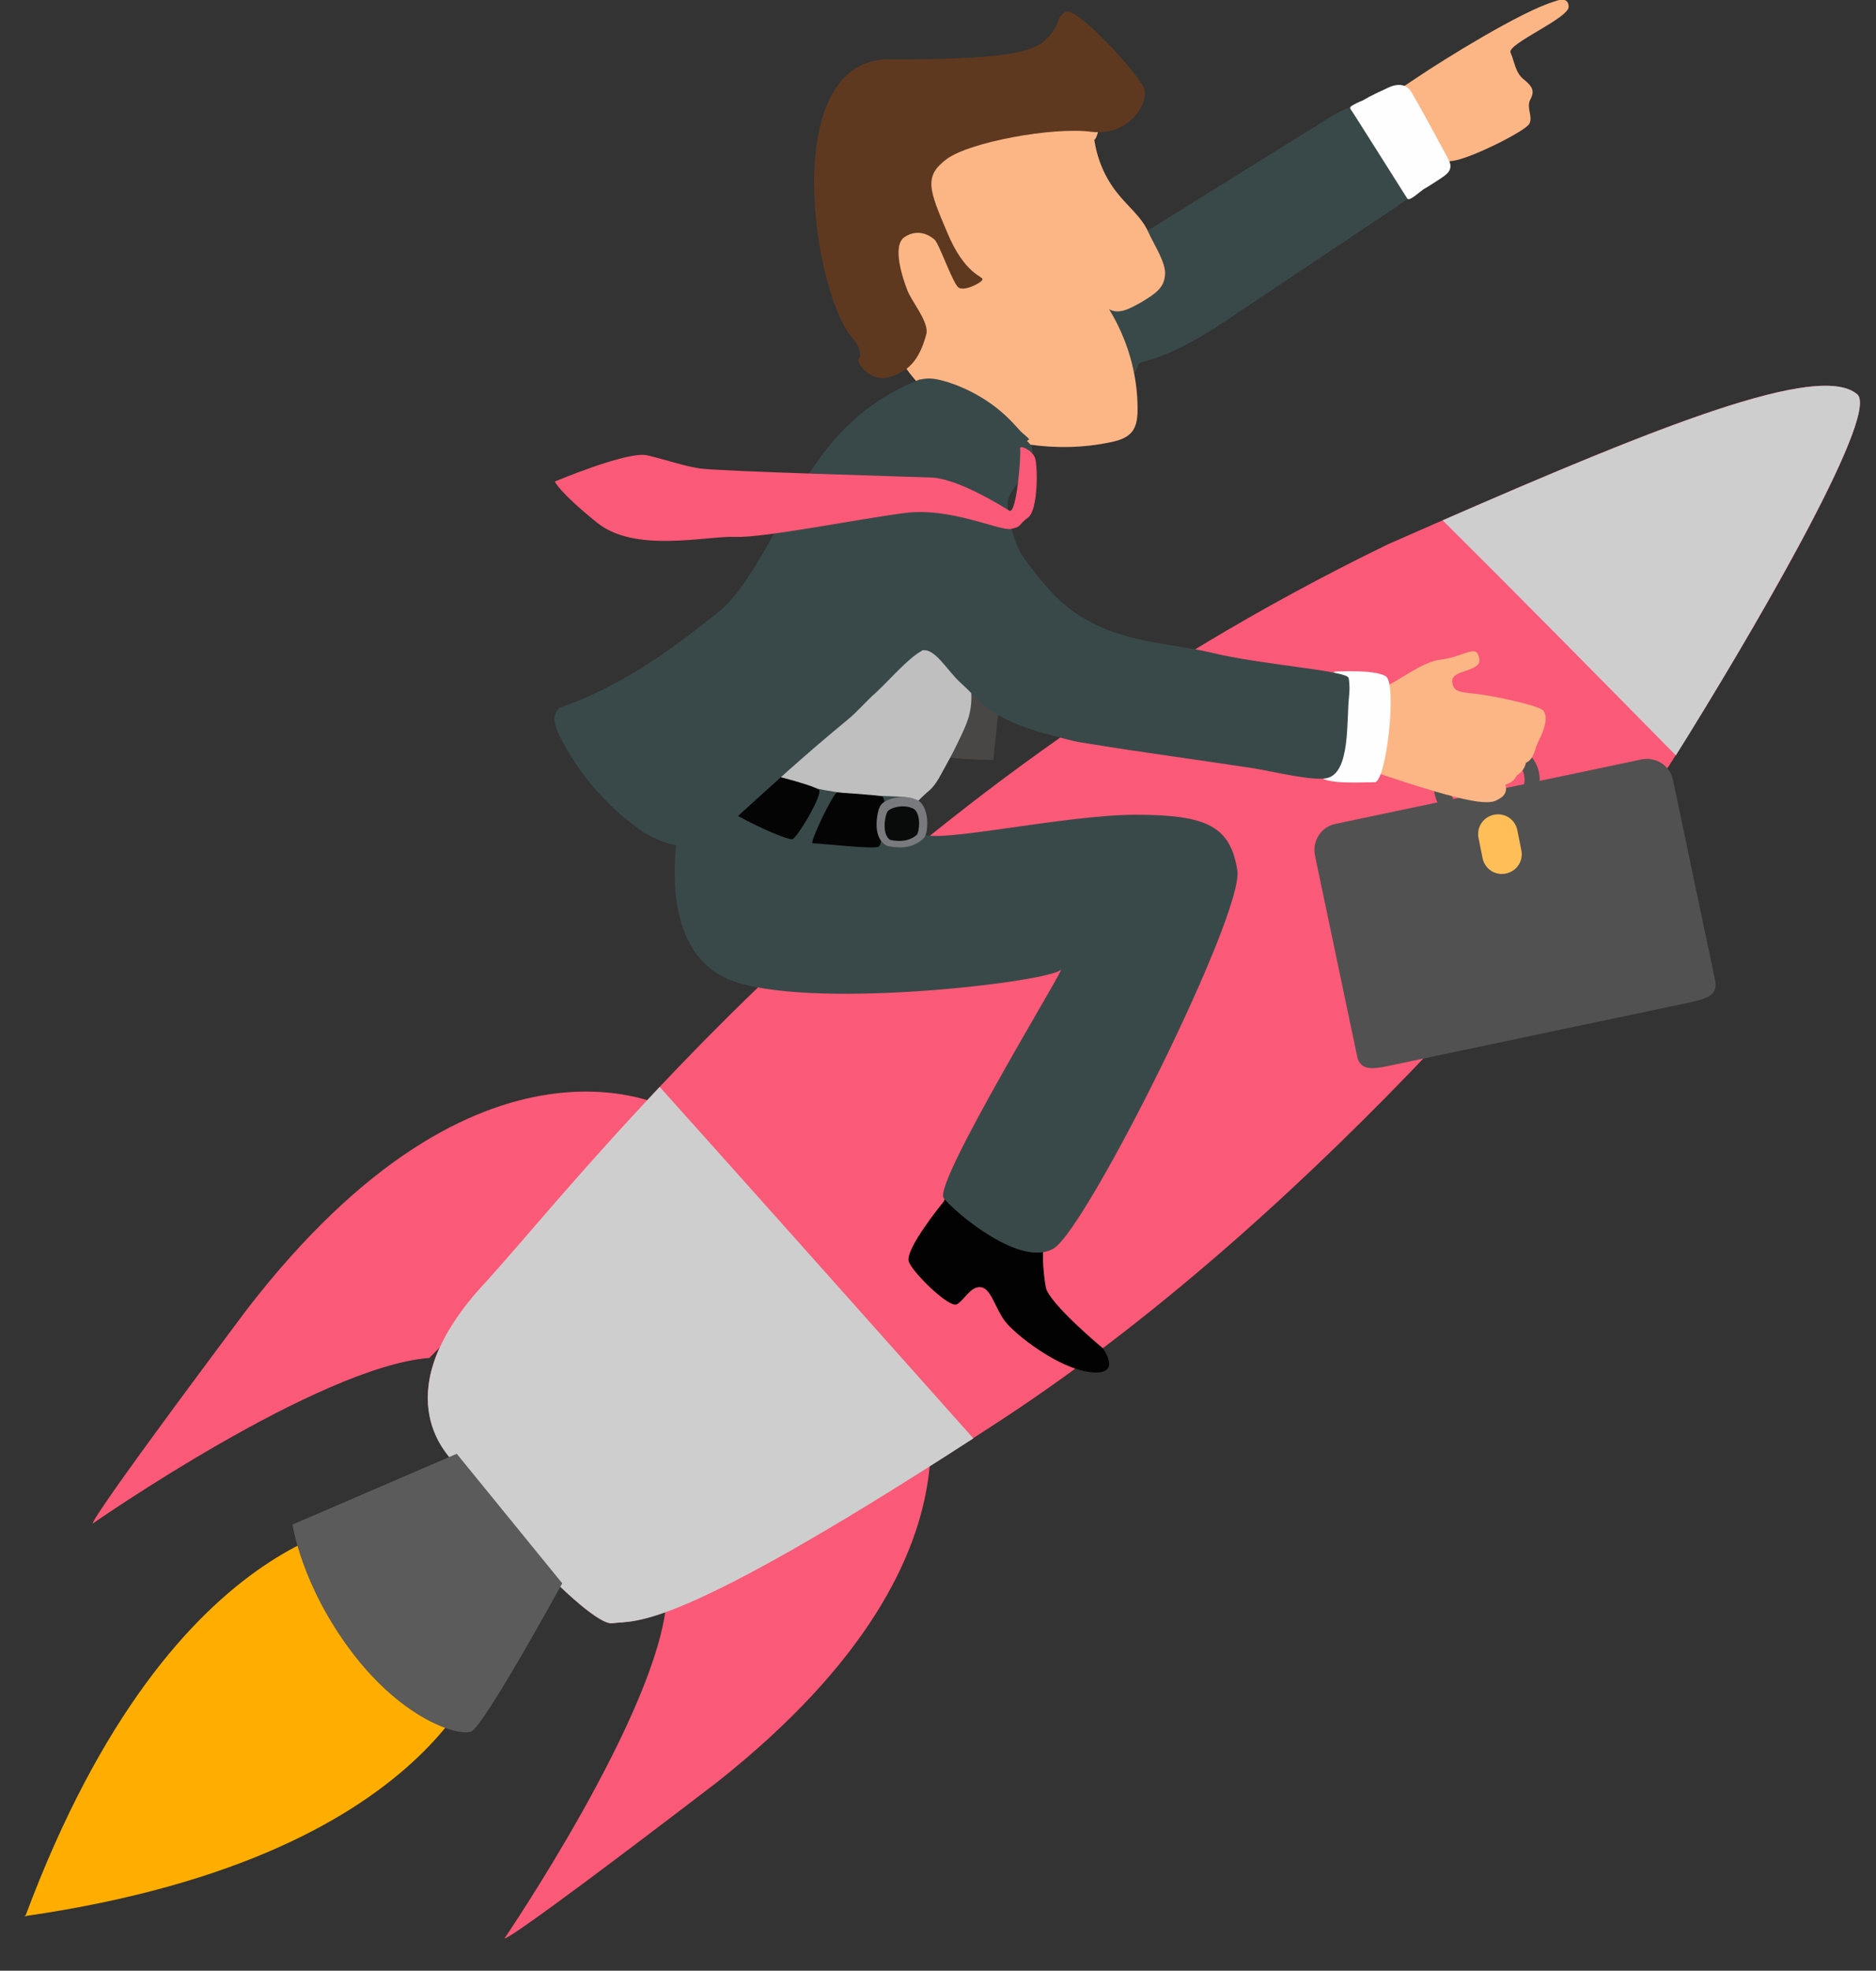 <?xml version="1.0" encoding="utf-8"?>
<!-- Generator: Adobe Illustrator 19.0.0, SVG Export Plug-In . SVG Version: 6.00 Build 0)  -->
<svg version="1.1" id="Background" xmlns="http://www.w3.org/2000/svg" xmlns:xlink="http://www.w3.org/1999/xlink" x="0px" y="0px"
	 viewBox="0 0 329 345.4" style="enable-background:new 0 0 329 345.4;" xml:space="preserve">
<rect x="0" y="0" width="329" height="345.4" fill="#333333" stroke="none"/>
<style type="text/css">
	.st0{fill:#FA5977;}
	.st1{fill:#CECECE;}
	.st2{fill:#515151;}
	.st3{fill:#FFBE57;}
	.st4{fill:#494646;}
	.st5{fill:#394949;}
	.st6{fill:#BFBFBF;}
	.st7{fill:#020202;}
	.st8{fill:#FCB685;}
	.st9{fill:#5E3920;}
	.st10{fill:#FEFEFE;}
	.st11{fill:#FCB686;}
	.st12{fill:#FFAE00;}
	.st13{fill:#5B5B5B;}
	.st14{fill:#040404;}
	.st15{fill:none;stroke:#787A7D;stroke-width:2;stroke-miterlimit:10;}
	.st16{fill:#090A0A;}
</style>
<path class="st0" d="M79.1,255.7c-0.5-0.9-12-11.7,6-31s67-85,158.3-129.3c42.3-18.6,75-32.5,82.3-26.3c5.3,4.5-34.2,67.9-38,72.6
	c-6.7,8.4-54,69.1-112,107.1s-64,35-68.3,35.7C103.1,285.1,82.2,261.7,79.1,255.7z"/>
<path class="st1" d="M325.7,69.1c-6.7-5.7-35.1,5.7-72.7,22.1c12.2,12.1,28,28.1,40.9,41.2C305.8,113.4,329.9,72.6,325.7,69.1z"/>
<path class="st2" d="M262.6,130.6l-6.2,1.3c-3.3,0.7-5.5,4-4.8,7.3c0.7,3.3,4,5.5,7.3,4.8l6.2-1.3c3.3-0.7,5.5-4,4.8-7.3
	C269.2,132,265.9,129.9,262.6,130.6z M263.9,141.1l-4.4,0.9c-2.4,0.5-4.7-1-5.2-3.4c-0.5-2.4,1-4.7,3.4-5.2l4.4-0.9
	c2.4-0.5,4.7,1,5.2,3.4C267.7,138.3,266.2,140.6,263.9,141.1z"/>
<path class="st2" d="M300.8,171.9c0.5,2.5-1.5,3.1-4,3.7l-53.7,11.3c-2.5,0.5-4.6,0.7-5.1-1.8l-7.4-35.2c-0.5-2.5,1.1-5,3.6-5.5
	l53.7-11.3c2.5-0.5,5,1.1,5.5,3.6L300.8,171.9z"/>
<path class="st3" d="M266.8,149c0.4,1.9-0.8,3.7-2.7,4.1l0,0c-1.9,0.4-3.7-0.8-4.1-2.7l-0.7-3.5c-0.4-1.9,0.8-3.7,2.7-4.1l0,0
	c1.9-0.4,3.7,0.8,4.1,2.7L266.8,149z"/>
<path class="st0" d="M117.8,194.5c0,0-33-18.8-74.5,35c-29.2,39-27,37.5-27,37.5s39.5-27.5,59-29L117.8,194.5z"/>
<path class="st0" d="M159.9,237.5c0,0,19.1,32.8-34.2,74.9C87,342,88.5,339.7,88.5,339.7s27.1-39.8,28.4-59.3L159.9,237.5z"/>
<path class="st1" d="M115.7,190.5c-14.3,15.1-24.4,27.5-30.6,34.3c-18,19.3-6.5,30.1-6,31c3.1,6,24,29.3,28.3,28.7
	c4.2-0.6,10,2.1,63.3-32.4C152.1,231.2,129.6,206,115.7,190.5z"/>
<path class="st4" d="M169.7,121.7c0,0-4.1,9.6-4.6,10.5s9.1,1,9.1,1l1.4-13.2L169.7,121.7z"/>
<g>
	<path class="st5" d="M200.2,63.5c6.2-1.6,11.6-5.1,16.9-8.7c8.5-5.7,17.1-11.4,25.6-17.1c1.8-1.2,7.8-5,8-7.1
		c0.1-1-4.3,0.3-4.7-0.7c-0.6-1.7-1.2-3.4-1.8-5.1c-0.9-2.5-2-5.2-4.5-6c-2.3-0.7-4.6,0.6-6.7,1.9c-14.6,9.1-29.3,18.2-43.9,27.3
		c-0.4,0.2-0.8,0.5-1,0.9c-0.3,0.8,0.2,1.6,0.7,2.3c3.6,4.9,6.3,10.4,8,16.1c1.4-0.7,2.5-2,2.9-3.6"/>
</g>
<g>
	<path class="st6" d="M154.8,112.4c-1.3-0.7-3-0.5-4.3,0.1c-1.4,0.6-2.5,1.7-3.6,2.7c-7.3,6.7-14.7,13.7-18.8,22.7
		c4.2,2.6,9.2,3.7,14.2,3.8c5,0.2,10.1,1.8,15,1.1c2-0.3,3.9-2.8,5.5-4.1c1-0.8,1.7-2,2.3-3.1c1-1.8,2-3.6,2.9-5.5
		c0.9-1.9,1.9-3.8,2.2-5.9c0.7-4.2-0.9-8.6-4.2-11.3c-3.2-2.7-8-3.5-11.9-2c-2.4,0.9-4.5,2.6-6.5,4.3"/>
</g>
<path class="st7" d="M165.5,210.6c0,0-7,8.5-6.1,10.6s7.1,8.1,8.4,7.4s2.4-3.2,4.2-3s2.5,3.6,4.2,5.9s9.4,8.4,15.1,9
	s2.1-4.2,2.1-4.2s-9.5-7.9-10-10.7s-0.8-7.2,0-8.6s-17.3-7.8-17.3-7.8L165.5,210.6z"/>
<g>
	<path class="st8" d="M191.9,24.4c0.5,3.5,1.9,6.8,4.1,9.5c1.8,2.3,4.2,4.1,5.4,6.8c0.9,2.1,3.2,5.4,2.9,7.6
		c-0.2,2.1-1.5,3.1-4.2,4.7c-1.8,1-3.8,2.2-5.6,1.2c3.2,5.2,5,11.3,5,17.4c0,1.4-0.1,3-1,4.1c-0.9,1.1-2.3,1.5-3.7,1.8
		c-4.7,1-9.6,1.1-14.4,0.4c-2.6-0.4-5.2-1-7.6-2.1c-2.2-1-4.1-2.4-6.1-3.9c-2.6-1.9-5.2-3.9-7.1-6.4c-1.8-2.3-3-5.1-4-7.8
		c-1.6-4.5-2.7-9.3-2.7-14.1c0-9.6,4.9-19.1,12.7-24.8c6.3-4.6,15-6.6,22-3.2c1.7,0.8,3.3,2,4.2,3.6c1,1.6,1.2,3.7,0.2,5.3"/>
</g>
<path class="st9" d="M185.7,3.3c0,0-0.5,2.2-2.7,4c-2.2,1.8-7.2,3.2-27,3.1c-19.8-0.1-13.4,41.8-6.2,49.2c1.1,1.4,1.3,2.8,0.8,3.3
	c-0.6,0.6,2.2,4.2,5.3,3.2c3.2-0.9,5.3-2.7,6.6-7.7c0.3-2.2-2.8-5.8-3.4-7.6c-0.7-1.8-2.8-7.8-0.4-9.3s4.4-0.2,5.2,0.5
	s3.2,7.7,4.2,8.4s4-0.8,4.2-1.4c0.2-0.6-3.1-0.8-6.2-8.3c-3.2-7.5-4.1-9.8-0.1-12.8s18.7-5.7,25.4-4.8c6.8,0.8,10.2-5.2,9.2-7.7
	S188.6,0.8,186.8,2.1C185.9,2.7,185.7,3.3,185.7,3.3z"/>
<path class="st5" d="M119.1,144.2c0,0.8-5,23.3,10.2,28s54.8-0.2,56.7-2.2c1.8-2-22.5,37.5-20.5,40s13.5,12.3,19.3,8.8
	s33.3-58.5,32.2-66.2c-1.2-7.7-5.2-9.8-17.8-9.8c-12.7,0-35.1,5.2-37.7,3.3c-1.9-1.4-0.8-2.7-0.6-5c0.3-3.5-13.3,1.5-31.4-7.8
	C112.3,124.6,119.1,144.2,119.1,144.2z"/>
<path class="st8" d="M238.3,119.5c0,0,2.2,1.6,4.4,0.9s6.5-4.4,10-4.8s5.9-2.4,6.5-0.9s0.1,2-1.4,2.6s-3.4,0.9-3.1,2.4
	s1.2,1.6,4.1,1.9s10.9,2,11.8,2.9s0.4,3.1-0.6,5s-0.8,3.4-2.4,4.2c0,0-0.2,1.4-1.6,2.2c0,0-0.4,1.2-2,1.6c0,0,0.6,1.5-0.9,2.4
	s-2.5,2-20.9-4.2c0,0-2.4-0.6-3.9-0.5S238.3,119.5,238.3,119.5z"/>
<path class="st10" d="M234.4,117.7c0,0,6.5-0.4,8.6,0.8c2.1,1.2,0.1,18.6-1.9,18.6s-8.2,0.4-9.5-0.9S231.8,117.4,234.4,117.7z"/>
<path class="st11" d="M243.8,16.6c0,0,1.3-0.7,5-3.2s18-11.5,24-13.2c0,0,2.3-1,2.3,1s-10.8,6.5-10.2,8c0.7,1.5,0.8,3.5,2.3,4.7
	s2,2,1.2,3.5c-0.8,1.5,0.5,3-0.2,4.3s-10.5,6.2-13.5,6.5s-4.5,1.5-4.5,1.5L243.8,16.6z"/>
<g>
	<path class="st10" d="M239,17.6c1.5-0.9,3.1-1.6,4.6-2.3c2-0.9,3.3-0.2,3.9,0.8c2.1,3.6,4.5,8.1,6.5,11.8c1,1.8-0.3,2.6-0.8,3
		c-0.4,0.3-2.7,1.8-3.6,2.3c-0.6,0.4-2.5,2.2-2.8,1.6c-1.6-2.5-9.7-15.4-9.9-15.6c-0.3-0.5,0.1-0.6,0.6-0.9
		C238,18,239,17.6,239,17.6"/>
</g>
<path class="st12" d="M4.6,335.8C79,325,86,288.4,86,288.4L77,277.4l-0.1-0.1L68,266.2c0,0-37.2-0.9-63.5,69.5l-0.2,0.1
	c0,0,0.1,0,0.1,0c0,0,0,0.1,0,0.1L4.6,335.8z"/>
<path class="st13" d="M80.1,254.8l18.5,22.7c0,0-13.8,25.2-16,26s-11.8-2-20.8-13.8s-10.5-22.5-10.5-22.5L80.1,254.8z"/>
<path class="st14" d="M146.8,138.9c0,0,6.9,0.4,7.9,0.7s0.2,8.3-0.6,8.8s-10.2-0.6-11.6-0.6C141.9,147.8,146.1,139,146.8,138.9z"/>
<path class="st14" d="M130.8,134.9c0,0-4.8,4.3-4.9,5.5s11,6.6,13,6.7c0.8,0,5.6-8.1,4.7-8.7C142.4,137.5,133,135.1,130.8,134.9z"/>
<path class="st15" d="M155.2,141.8c0.4-0.8,3.4-1.7,5.4-0.6c1.4,1.2,1.1,4.7,0.6,5.1c-1,0.9-2.6,1.6-5.3,1
	C154.1,146.3,154.8,142.6,155.2,141.8z"/>
<path class="st16" d="M155.6,142.3c0.4-0.7,2.9-1.5,4.7-0.5c1.3,1,0.9,4.1,0.5,4.5c-0.9,0.8-2.3,1.4-4.7,0.9
	C154.6,146.2,155.2,143,155.6,142.3z"/>
<g>
	<path class="st5" d="M180.5,77c-0.4-0.5-1-0.9-1.5-1.4c-0.4-0.4-0.8-0.9-1.2-1.3c-3.1-3.4-7.2-5.9-11.5-7.3
		c-1.6-0.5-3.2-0.9-4.8-0.5l-0.2,0c-4.5,1.8-8.8,4.4-12.3,7.8c-7.8,7.3-11.8,17.7-17.7,26.7c-1.2,1.8-2.4,3.5-3.9,5
		c-1.4,1.4-3,2.5-4.5,3.7c-7.5,5.9-15.8,11.3-24.9,14.4l-0.1,0.2c-1.1,1.1-0.6,3,0.1,4.4c3.3,6.7,8.3,12.6,14.5,16.9
		c1.4,1,4.3,2.3,5.9,2.5c2.9,0.2,7.3-1.7,9.4-3.6c7.7-7,12.9-11.8,20.9-18.4c1.5-1.2,3.2-3.2,4.9-4.7c2-1.8,5.6-6,8-7.3l0.1-0.1
		c2.3-0.5,4.5,3.7,6.8,5.7c2.4,2.2,3.8,4.1,6.5,5.6c2.6,1.5,5.8,2.6,8.4,3.3c2.8,0.7,4.4,1.3,7.3,1.7c9.7,1.6,19.7,2.9,29.4,4.4
		c3,0.5,10.1,2.2,12.5,1.7c4.3-0.8,3.5-10.2,4-14.5c0.1-0.7,0.1-2.3-0.1-3.1c-0.5-1.3-15.5-2.3-24-4.4c-8.3-2-19.5-1.5-28-10.5
		c-1.7-1.8-4-4.7-5.4-6.8c-1-1.5-3-7.7-2.2-9.9c0.7-1.8,2.3-3.1,3.3-4.7c1.1-1.6,1.4-4.1-0.1-5.2"/>
</g>
<path class="st0" d="M97.3,84.4c0,0,12.8-5.4,16.2-4.6s6.1,1.8,9.2,2.3s38.5,1.5,40.8,1.6c4.7,0.3,12.2,5,13.5,5.8s2.1-9.9,1.9-10.8
	s2.1,0.2,2.6,1.5s0.6,9.2-1.2,10.5s-1,1.6-3,2s-10.5-3.8-18.5-2.8s-24.8,4.4-29.9,4.2s-17.5,2.9-24.2-2.5S97.3,84.4,97.3,84.4z"/>
</svg>
